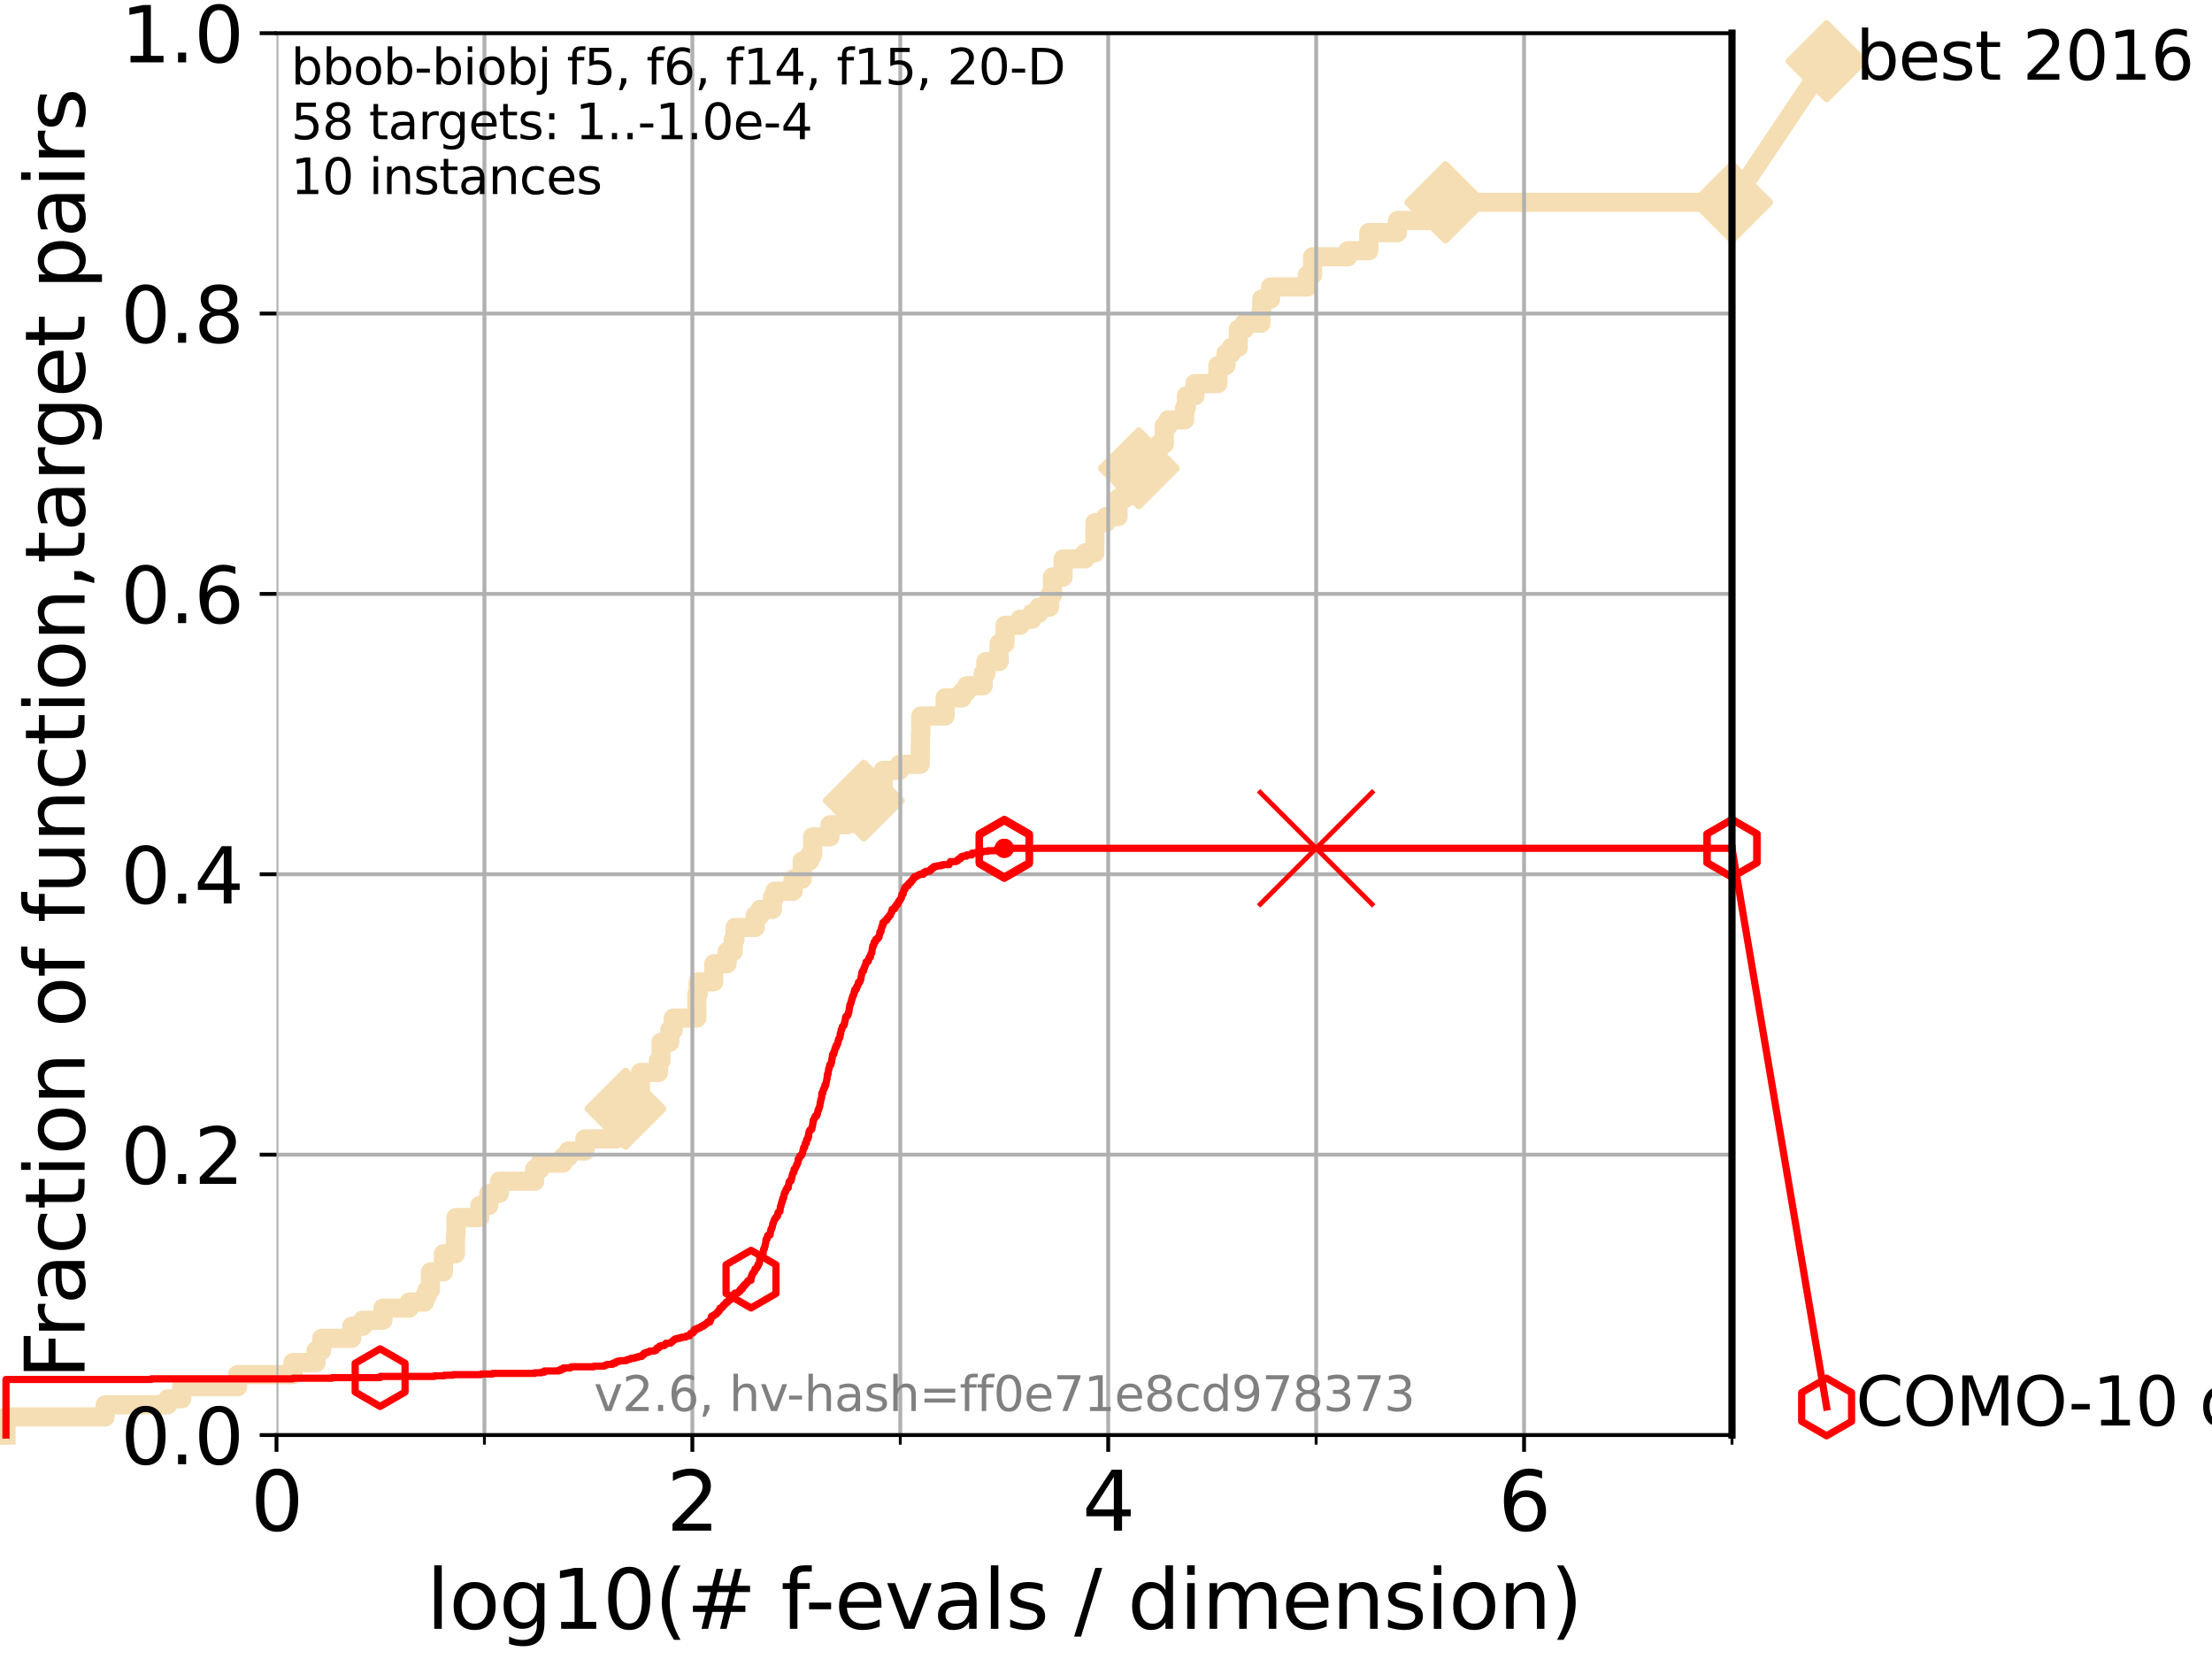 <?xml version="1.0" encoding="utf-8" standalone="no"?>
<!DOCTYPE svg PUBLIC "-//W3C//DTD SVG 1.1//EN"
  "http://www.w3.org/Graphics/SVG/1.1/DTD/svg11.dtd">
<svg xmlns:xlink="http://www.w3.org/1999/xlink" width="460.8pt" height="345.6pt" viewBox="0 0 460.8 345.6" xmlns="http://www.w3.org/2000/svg" version="1.1">
 <defs>
  <style type="text/css">*{stroke-linejoin: round; stroke-linecap: butt}</style>
 </defs>
 <g id="figure_1">
  <g id="patch_1">
   <path d="M 0 345.6 
L 460.8 345.6 
L 460.8 0 
L 0 0 
z
" style="fill: #ffffff"/>
  </g>
  <g id="axes_1">
   <g id="patch_2">
    <path d="M 57.6 298.944 
L 360.806 298.944 
L 360.806 6.912 
L 57.6 6.912 
z
" style="fill: #ffffff"/>
   </g>
   <g id="line2d_1">
    <path d="M 1.246 298.944 
L 1.246 295.168 
L 21.912 295.168 
L 21.912 292.65 
L 34.951 292.65 
L 34.951 291.391 
L 37.851 291.391 
L 37.851 288.874 
L 49.496 288.874 
L 49.496 286.356 
L 61.03 286.356 
L 61.03 283.839 
L 65.844 283.839 
L 65.844 281.321 
L 67.02 281.321 
L 67.02 278.804 
L 73.268 278.804 
L 73.268 276.286 
L 75.575 276.286 
L 75.575 275.028 
L 79.772 275.028 
L 79.772 272.51 
L 85.256 272.51 
L 85.256 271.251 
L 88.432 271.251 
L 88.432 269.993 
L 88.972 269.993 
L 88.972 268.734 
L 89.669 268.734 
L 89.669 264.958 
L 92.372 264.958 
L 92.372 261.181 
L 94.866 261.181 
L 94.866 257.405 
L 94.995 257.405 
L 94.995 253.629 
L 99.95 253.629 
L 99.95 251.111 
L 101.833 251.111 
L 101.833 248.594 
L 104.029 248.594 
L 104.029 246.076 
L 111.389 246.076 
L 111.389 243.559 
L 112.488 243.559 
L 112.488 242.3 
L 117.266 242.3 
L 117.266 241.041 
L 118.414 241.041 
L 118.414 239.782 
L 121.831 239.782 
L 121.831 237.265 
L 128.398 237.265 
L 128.398 236.006 
L 128.658 236.006 
L 128.658 233.489 
L 129.582 233.489 
L 129.582 230.971 
L 130.305 230.971 
L 130.305 227.195 
L 133.424 227.195 
L 133.424 223.418 
L 137.168 223.418 
L 137.168 220.901 
L 137.708 220.901 
L 137.708 217.125 
L 139.52 217.125 
L 139.52 214.607 
L 140.243 214.607 
L 140.243 212.09 
L 145.139 212.09 
L 145.193 207.055 
L 145.45 207.055 
L 145.45 204.537 
L 148.69 204.537 
L 148.69 200.761 
L 151.471 200.761 
L 151.471 198.243 
L 152.728 198.243 
L 152.728 195.726 
L 153.113 195.726 
L 153.113 193.208 
L 157.326 193.208 
L 157.326 190.691 
L 158.366 190.691 
L 158.366 189.432 
L 160.91 189.432 
L 160.91 186.914 
L 161.392 186.914 
L 161.392 185.656 
L 165.214 185.656 
L 165.214 183.138 
L 167.113 183.138 
L 167.113 179.362 
L 168.635 179.362 
L 168.635 178.103 
L 169.282 178.103 
L 169.282 174.327 
L 172.899 174.327 
L 172.899 171.809 
L 176.529 171.809 
L 176.529 170.551 
L 176.968 170.551 
L 176.968 166.774 
L 179.956 166.774 
L 179.956 165.516 
L 183.463 165.516 
L 183.463 164.257 
L 184.004 164.257 
L 184.004 160.481 
L 187.411 160.481 
L 187.411 159.222 
L 191.691 159.222 
L 191.755 152.928 
L 191.814 152.928 
L 191.814 149.152 
L 196.886 149.152 
L 196.886 145.375 
L 200.418 145.375 
L 200.418 144.117 
L 201.407 144.117 
L 201.407 142.858 
L 204.808 142.858 
L 204.808 140.34 
L 205.375 140.34 
L 205.375 137.823 
L 208.126 137.823 
L 208.126 134.047 
L 209.364 134.047 
L 209.364 130.27 
L 212.515 130.27 
L 212.515 129.012 
L 214.99 129.012 
L 214.99 127.753 
L 216.397 127.753 
L 216.397 126.494 
L 218.65 126.494 
L 218.65 123.977 
L 219.24 123.977 
L 219.24 120.2 
L 221.462 120.2 
L 221.462 116.424 
L 226.049 116.424 
L 226.049 115.165 
L 228.077 115.165 
L 228.104 108.871 
L 230.416 108.871 
L 230.416 107.613 
L 232.912 107.613 
L 232.912 103.836 
L 234.389 103.836 
L 234.389 101.319 
L 236.408 101.319 
L 236.408 97.543 
L 237.248 97.543 
L 237.248 96.284 
L 239.41 96.284 
L 239.41 93.766 
L 241.39 93.766 
L 241.39 92.508 
L 242.529 92.508 
L 242.529 88.731 
L 243.35 88.731 
L 243.35 87.473 
L 246.777 87.473 
L 246.777 84.955 
L 247.152 84.955 
L 247.152 82.438 
L 248.934 82.438 
L 248.934 79.92 
L 253.709 79.92 
L 253.709 76.144 
L 255.397 76.144 
L 255.397 73.626 
L 256.499 73.626 
L 256.499 72.367 
L 257.96 72.367 
L 257.96 68.591 
L 259.2 68.591 
L 259.2 67.332 
L 262.709 67.332 
L 262.709 64.815 
L 262.846 64.815 
L 262.846 62.297 
L 264.677 62.297 
L 264.677 59.78 
L 272.331 59.78 
L 272.331 57.262 
L 273.442 57.262 
L 273.442 53.486 
L 280.764 53.486 
L 280.764 52.227 
L 285.161 52.227 
L 285.161 48.451 
L 291.129 48.451 
L 291.129 45.934 
L 301.115 45.934 
L 301.115 42.157 
L 360.806 42.157 
L 360.806 42.157 
" style="fill: none; stroke: #f5deb3; stroke-width: 4; stroke-linecap: square"/>
   </g>
   <g id="line2d_2">
    <defs>
     <path id="m0ef0c99d5d" d="M -0 7.778 
L 7.778 0 
L 0 -7.778 
L -7.778 -0 
z
" style="stroke: #f5deb3; stroke-width: 1.5; stroke-linejoin: miter"/>
    </defs>
    <g>
     <use xlink:href="#m0ef0c99d5d" x="130.305" y="230.971" style="fill: #f5deb3; stroke: #f5deb3; stroke-width: 1.5; stroke-linejoin: miter"/>
     <use xlink:href="#m0ef0c99d5d" x="179.956" y="166.774" style="fill: #f5deb3; stroke: #f5deb3; stroke-width: 1.5; stroke-linejoin: miter"/>
     <use xlink:href="#m0ef0c99d5d" x="237.248" y="97.543" style="fill: #f5deb3; stroke: #f5deb3; stroke-width: 1.5; stroke-linejoin: miter"/>
     <use xlink:href="#m0ef0c99d5d" x="301.115" y="42.157" style="fill: #f5deb3; stroke: #f5deb3; stroke-width: 1.5; stroke-linejoin: miter"/>
     <use xlink:href="#m0ef0c99d5d" x="301.115" y="42.157" style="fill: #f5deb3; stroke: #f5deb3; stroke-width: 1.5; stroke-linejoin: miter"/>
     <use xlink:href="#m0ef0c99d5d" x="360.806" y="42.157" style="fill: #f5deb3; stroke: #f5deb3; stroke-width: 1.5; stroke-linejoin: miter"/>
    </g>
   </g>
   <g id="line2d_3">
    <path style="fill: none; stroke: #f5deb3; stroke-width: 4; stroke-linecap: square"/>
    <g/>
   </g>
   <g id="line2d_4">
    <path d="M 360.806 42.157 
L 380.515 12.753 
" style="fill: none; stroke: #f5deb3; stroke-width: 4; stroke-linecap: square"/>
    <g>
     <use xlink:href="#m0ef0c99d5d" x="360.806" y="42.157" style="fill: #f5deb3; stroke: #f5deb3; stroke-width: 1.5; stroke-linejoin: miter"/>
     <use xlink:href="#m0ef0c99d5d" x="380.515" y="12.753" style="fill: #f5deb3; stroke: #f5deb3; stroke-width: 1.5; stroke-linejoin: miter"/>
    </g>
   </g>
   <g id="matplotlib.axis_1">
    <g id="xtick_1">
     <g id="line2d_5">
      <path d="M 57.6 298.944 
L 57.6 6.912 
" clip-path="url(#p511b2e407e)" style="fill: none; stroke: #b0b0b0; stroke-width: 0.8; stroke-linecap: square"/>
     </g>
     <g id="line2d_6">
      <defs>
       <path id="mb04a72da95" d="M 0 0 
L 0 3.5 
" style="stroke: #000000; stroke-width: 0.8"/>
      </defs>
      <g>
       <use xlink:href="#mb04a72da95" x="57.6" y="298.944" style="stroke: #000000; stroke-width: 0.8"/>
      </g>
     </g>
     <g id="text_1">
      <!-- 0 -->
      <g transform="translate(52.192 318.861) scale(0.17 -0.17)">
       <defs>
        <path id="DejaVuSans-30" d="M 2034 4250 
Q 1547 4250 1301 3770 
Q 1056 3291 1056 2328 
Q 1056 1369 1301 889 
Q 1547 409 2034 409 
Q 2525 409 2770 889 
Q 3016 1369 3016 2328 
Q 3016 3291 2770 3770 
Q 2525 4250 2034 4250 
z
M 2034 4750 
Q 2819 4750 3233 4129 
Q 3647 3509 3647 2328 
Q 3647 1150 3233 529 
Q 2819 -91 2034 -91 
Q 1250 -91 836 529 
Q 422 1150 422 2328 
Q 422 3509 836 4129 
Q 1250 4750 2034 4750 
z
" transform="scale(0.016)"/>
       </defs>
       <use xlink:href="#DejaVuSans-30"/>
      </g>
     </g>
    </g>
    <g id="xtick_2">
     <g id="line2d_7">
      <path d="M 144.23 298.944 
L 144.23 6.912 
" clip-path="url(#p511b2e407e)" style="fill: none; stroke: #b0b0b0; stroke-width: 0.8; stroke-linecap: square"/>
     </g>
     <g id="line2d_8">
      <g>
       <use xlink:href="#mb04a72da95" x="144.23" y="298.944" style="stroke: #000000; stroke-width: 0.8"/>
      </g>
     </g>
     <g id="text_2">
      <!-- 2 -->
      <g transform="translate(138.822 318.861) scale(0.17 -0.17)">
       <defs>
        <path id="DejaVuSans-32" d="M 1228 531 
L 3431 531 
L 3431 0 
L 469 0 
L 469 531 
Q 828 903 1448 1529 
Q 2069 2156 2228 2338 
Q 2531 2678 2651 2914 
Q 2772 3150 2772 3378 
Q 2772 3750 2511 3984 
Q 2250 4219 1831 4219 
Q 1534 4219 1204 4116 
Q 875 4013 500 3803 
L 500 4441 
Q 881 4594 1212 4672 
Q 1544 4750 1819 4750 
Q 2544 4750 2975 4387 
Q 3406 4025 3406 3419 
Q 3406 3131 3298 2873 
Q 3191 2616 2906 2266 
Q 2828 2175 2409 1742 
Q 1991 1309 1228 531 
z
" transform="scale(0.016)"/>
       </defs>
       <use xlink:href="#DejaVuSans-32"/>
      </g>
     </g>
    </g>
    <g id="xtick_3">
     <g id="line2d_9">
      <path d="M 230.861 298.944 
L 230.861 6.912 
" clip-path="url(#p511b2e407e)" style="fill: none; stroke: #b0b0b0; stroke-width: 0.8; stroke-linecap: square"/>
     </g>
     <g id="line2d_10">
      <g>
       <use xlink:href="#mb04a72da95" x="230.861" y="298.944" style="stroke: #000000; stroke-width: 0.8"/>
      </g>
     </g>
     <g id="text_3">
      <!-- 4 -->
      <g transform="translate(225.453 318.861) scale(0.17 -0.17)">
       <defs>
        <path id="DejaVuSans-34" d="M 2419 4116 
L 825 1625 
L 2419 1625 
L 2419 4116 
z
M 2253 4666 
L 3047 4666 
L 3047 1625 
L 3713 1625 
L 3713 1100 
L 3047 1100 
L 3047 0 
L 2419 0 
L 2419 1100 
L 313 1100 
L 313 1709 
L 2253 4666 
z
" transform="scale(0.016)"/>
       </defs>
       <use xlink:href="#DejaVuSans-34"/>
      </g>
     </g>
    </g>
    <g id="xtick_4">
     <g id="line2d_11">
      <path d="M 317.491 298.944 
L 317.491 6.912 
" clip-path="url(#p511b2e407e)" style="fill: none; stroke: #b0b0b0; stroke-width: 0.8; stroke-linecap: square"/>
     </g>
     <g id="line2d_12">
      <g>
       <use xlink:href="#mb04a72da95" x="317.491" y="298.944" style="stroke: #000000; stroke-width: 0.8"/>
      </g>
     </g>
     <g id="text_4">
      <!-- 6 -->
      <g transform="translate(312.083 318.861) scale(0.17 -0.17)">
       <defs>
        <path id="DejaVuSans-36" d="M 2113 2584 
Q 1688 2584 1439 2293 
Q 1191 2003 1191 1497 
Q 1191 994 1439 701 
Q 1688 409 2113 409 
Q 2538 409 2786 701 
Q 3034 994 3034 1497 
Q 3034 2003 2786 2293 
Q 2538 2584 2113 2584 
z
M 3366 4563 
L 3366 3988 
Q 3128 4100 2886 4159 
Q 2644 4219 2406 4219 
Q 1781 4219 1451 3797 
Q 1122 3375 1075 2522 
Q 1259 2794 1537 2939 
Q 1816 3084 2150 3084 
Q 2853 3084 3261 2657 
Q 3669 2231 3669 1497 
Q 3669 778 3244 343 
Q 2819 -91 2113 -91 
Q 1303 -91 875 529 
Q 447 1150 447 2328 
Q 447 3434 972 4092 
Q 1497 4750 2381 4750 
Q 2619 4750 2861 4703 
Q 3103 4656 3366 4563 
z
" transform="scale(0.016)"/>
       </defs>
       <use xlink:href="#DejaVuSans-36"/>
      </g>
     </g>
    </g>
    <g id="xtick_5">
     <g id="line2d_13">
      <path d="M 100.915 298.944 
L 100.915 6.912 
" clip-path="url(#p511b2e407e)" style="fill: none; stroke: #b0b0b0; stroke-width: 0.8; stroke-linecap: square"/>
     </g>
     <g id="line2d_14">
      <defs>
       <path id="m700064066c" d="M 0 0 
L 0 2 
" style="stroke: #000000; stroke-width: 0.6"/>
      </defs>
      <g>
       <use xlink:href="#m700064066c" x="100.915" y="298.944" style="stroke: #000000; stroke-width: 0.6"/>
      </g>
     </g>
    </g>
    <g id="xtick_6">
     <g id="line2d_15">
      <path d="M 187.546 298.944 
L 187.546 6.912 
" clip-path="url(#p511b2e407e)" style="fill: none; stroke: #b0b0b0; stroke-width: 0.8; stroke-linecap: square"/>
     </g>
     <g id="line2d_16">
      <g>
       <use xlink:href="#m700064066c" x="187.546" y="298.944" style="stroke: #000000; stroke-width: 0.6"/>
      </g>
     </g>
    </g>
    <g id="xtick_7">
     <g id="line2d_17">
      <path d="M 274.176 298.944 
L 274.176 6.912 
" clip-path="url(#p511b2e407e)" style="fill: none; stroke: #b0b0b0; stroke-width: 0.8; stroke-linecap: square"/>
     </g>
     <g id="line2d_18">
      <g>
       <use xlink:href="#m700064066c" x="274.176" y="298.944" style="stroke: #000000; stroke-width: 0.6"/>
      </g>
     </g>
    </g>
    <g id="xtick_8">
     <g id="line2d_19">
      <path d="M 360.806 298.944 
L 360.806 6.912 
" clip-path="url(#p511b2e407e)" style="fill: none; stroke: #b0b0b0; stroke-width: 0.8; stroke-linecap: square"/>
     </g>
     <g id="line2d_20">
      <g>
       <use xlink:href="#m700064066c" x="360.806" y="298.944" style="stroke: #000000; stroke-width: 0.6"/>
      </g>
     </g>
    </g>
    <g id="text_5">
     <!-- log10(# f-evals / dimension) -->
     <g transform="translate(88.823 339.314) scale(0.17 -0.17)">
      <defs>
       <path id="DejaVuSans-6c" d="M 603 4863 
L 1178 4863 
L 1178 0 
L 603 0 
L 603 4863 
z
" transform="scale(0.016)"/>
       <path id="DejaVuSans-6f" d="M 1959 3097 
Q 1497 3097 1228 2736 
Q 959 2375 959 1747 
Q 959 1119 1226 758 
Q 1494 397 1959 397 
Q 2419 397 2687 759 
Q 2956 1122 2956 1747 
Q 2956 2369 2687 2733 
Q 2419 3097 1959 3097 
z
M 1959 3584 
Q 2709 3584 3137 3096 
Q 3566 2609 3566 1747 
Q 3566 888 3137 398 
Q 2709 -91 1959 -91 
Q 1206 -91 779 398 
Q 353 888 353 1747 
Q 353 2609 779 3096 
Q 1206 3584 1959 3584 
z
" transform="scale(0.016)"/>
       <path id="DejaVuSans-67" d="M 2906 1791 
Q 2906 2416 2648 2759 
Q 2391 3103 1925 3103 
Q 1463 3103 1205 2759 
Q 947 2416 947 1791 
Q 947 1169 1205 825 
Q 1463 481 1925 481 
Q 2391 481 2648 825 
Q 2906 1169 2906 1791 
z
M 3481 434 
Q 3481 -459 3084 -895 
Q 2688 -1331 1869 -1331 
Q 1566 -1331 1297 -1286 
Q 1028 -1241 775 -1147 
L 775 -588 
Q 1028 -725 1275 -790 
Q 1522 -856 1778 -856 
Q 2344 -856 2625 -561 
Q 2906 -266 2906 331 
L 2906 616 
Q 2728 306 2450 153 
Q 2172 0 1784 0 
Q 1141 0 747 490 
Q 353 981 353 1791 
Q 353 2603 747 3093 
Q 1141 3584 1784 3584 
Q 2172 3584 2450 3431 
Q 2728 3278 2906 2969 
L 2906 3500 
L 3481 3500 
L 3481 434 
z
" transform="scale(0.016)"/>
       <path id="DejaVuSans-31" d="M 794 531 
L 1825 531 
L 1825 4091 
L 703 3866 
L 703 4441 
L 1819 4666 
L 2450 4666 
L 2450 531 
L 3481 531 
L 3481 0 
L 794 0 
L 794 531 
z
" transform="scale(0.016)"/>
       <path id="DejaVuSans-28" d="M 1984 4856 
Q 1566 4138 1362 3434 
Q 1159 2731 1159 2009 
Q 1159 1288 1364 580 
Q 1569 -128 1984 -844 
L 1484 -844 
Q 1016 -109 783 600 
Q 550 1309 550 2009 
Q 550 2706 781 3412 
Q 1013 4119 1484 4856 
L 1984 4856 
z
" transform="scale(0.016)"/>
       <path id="DejaVuSans-23" d="M 3272 2816 
L 2363 2816 
L 2100 1772 
L 3016 1772 
L 3272 2816 
z
M 2803 4594 
L 2478 3297 
L 3391 3297 
L 3719 4594 
L 4219 4594 
L 3897 3297 
L 4872 3297 
L 4872 2816 
L 3775 2816 
L 3519 1772 
L 4513 1772 
L 4513 1294 
L 3397 1294 
L 3072 0 
L 2572 0 
L 2894 1294 
L 1978 1294 
L 1656 0 
L 1153 0 
L 1478 1294 
L 494 1294 
L 494 1772 
L 1594 1772 
L 1856 2816 
L 850 2816 
L 850 3297 
L 1978 3297 
L 2297 4594 
L 2803 4594 
z
" transform="scale(0.016)"/>
       <path id="DejaVuSans-20" transform="scale(0.016)"/>
       <path id="DejaVuSans-66" d="M 2375 4863 
L 2375 4384 
L 1825 4384 
Q 1516 4384 1395 4259 
Q 1275 4134 1275 3809 
L 1275 3500 
L 2222 3500 
L 2222 3053 
L 1275 3053 
L 1275 0 
L 697 0 
L 697 3053 
L 147 3053 
L 147 3500 
L 697 3500 
L 697 3744 
Q 697 4328 969 4595 
Q 1241 4863 1831 4863 
L 2375 4863 
z
" transform="scale(0.016)"/>
       <path id="DejaVuSans-2d" d="M 313 2009 
L 1997 2009 
L 1997 1497 
L 313 1497 
L 313 2009 
z
" transform="scale(0.016)"/>
       <path id="DejaVuSans-65" d="M 3597 1894 
L 3597 1613 
L 953 1613 
Q 991 1019 1311 708 
Q 1631 397 2203 397 
Q 2534 397 2845 478 
Q 3156 559 3463 722 
L 3463 178 
Q 3153 47 2828 -22 
Q 2503 -91 2169 -91 
Q 1331 -91 842 396 
Q 353 884 353 1716 
Q 353 2575 817 3079 
Q 1281 3584 2069 3584 
Q 2775 3584 3186 3129 
Q 3597 2675 3597 1894 
z
M 3022 2063 
Q 3016 2534 2758 2815 
Q 2500 3097 2075 3097 
Q 1594 3097 1305 2825 
Q 1016 2553 972 2059 
L 3022 2063 
z
" transform="scale(0.016)"/>
       <path id="DejaVuSans-76" d="M 191 3500 
L 800 3500 
L 1894 563 
L 2988 3500 
L 3597 3500 
L 2284 0 
L 1503 0 
L 191 3500 
z
" transform="scale(0.016)"/>
       <path id="DejaVuSans-61" d="M 2194 1759 
Q 1497 1759 1228 1600 
Q 959 1441 959 1056 
Q 959 750 1161 570 
Q 1363 391 1709 391 
Q 2188 391 2477 730 
Q 2766 1069 2766 1631 
L 2766 1759 
L 2194 1759 
z
M 3341 1997 
L 3341 0 
L 2766 0 
L 2766 531 
Q 2569 213 2275 61 
Q 1981 -91 1556 -91 
Q 1019 -91 701 211 
Q 384 513 384 1019 
Q 384 1609 779 1909 
Q 1175 2209 1959 2209 
L 2766 2209 
L 2766 2266 
Q 2766 2663 2505 2880 
Q 2244 3097 1772 3097 
Q 1472 3097 1187 3025 
Q 903 2953 641 2809 
L 641 3341 
Q 956 3463 1253 3523 
Q 1550 3584 1831 3584 
Q 2591 3584 2966 3190 
Q 3341 2797 3341 1997 
z
" transform="scale(0.016)"/>
       <path id="DejaVuSans-73" d="M 2834 3397 
L 2834 2853 
Q 2591 2978 2328 3040 
Q 2066 3103 1784 3103 
Q 1356 3103 1142 2972 
Q 928 2841 928 2578 
Q 928 2378 1081 2264 
Q 1234 2150 1697 2047 
L 1894 2003 
Q 2506 1872 2764 1633 
Q 3022 1394 3022 966 
Q 3022 478 2636 193 
Q 2250 -91 1575 -91 
Q 1294 -91 989 -36 
Q 684 19 347 128 
L 347 722 
Q 666 556 975 473 
Q 1284 391 1588 391 
Q 1994 391 2212 530 
Q 2431 669 2431 922 
Q 2431 1156 2273 1281 
Q 2116 1406 1581 1522 
L 1381 1569 
Q 847 1681 609 1914 
Q 372 2147 372 2553 
Q 372 3047 722 3315 
Q 1072 3584 1716 3584 
Q 2034 3584 2315 3537 
Q 2597 3491 2834 3397 
z
" transform="scale(0.016)"/>
       <path id="DejaVuSans-2f" d="M 1625 4666 
L 2156 4666 
L 531 -594 
L 0 -594 
L 1625 4666 
z
" transform="scale(0.016)"/>
       <path id="DejaVuSans-64" d="M 2906 2969 
L 2906 4863 
L 3481 4863 
L 3481 0 
L 2906 0 
L 2906 525 
Q 2725 213 2448 61 
Q 2172 -91 1784 -91 
Q 1150 -91 751 415 
Q 353 922 353 1747 
Q 353 2572 751 3078 
Q 1150 3584 1784 3584 
Q 2172 3584 2448 3432 
Q 2725 3281 2906 2969 
z
M 947 1747 
Q 947 1113 1208 752 
Q 1469 391 1925 391 
Q 2381 391 2643 752 
Q 2906 1113 2906 1747 
Q 2906 2381 2643 2742 
Q 2381 3103 1925 3103 
Q 1469 3103 1208 2742 
Q 947 2381 947 1747 
z
" transform="scale(0.016)"/>
       <path id="DejaVuSans-69" d="M 603 3500 
L 1178 3500 
L 1178 0 
L 603 0 
L 603 3500 
z
M 603 4863 
L 1178 4863 
L 1178 4134 
L 603 4134 
L 603 4863 
z
" transform="scale(0.016)"/>
       <path id="DejaVuSans-6d" d="M 3328 2828 
Q 3544 3216 3844 3400 
Q 4144 3584 4550 3584 
Q 5097 3584 5394 3201 
Q 5691 2819 5691 2113 
L 5691 0 
L 5113 0 
L 5113 2094 
Q 5113 2597 4934 2840 
Q 4756 3084 4391 3084 
Q 3944 3084 3684 2787 
Q 3425 2491 3425 1978 
L 3425 0 
L 2847 0 
L 2847 2094 
Q 2847 2600 2669 2842 
Q 2491 3084 2119 3084 
Q 1678 3084 1418 2786 
Q 1159 2488 1159 1978 
L 1159 0 
L 581 0 
L 581 3500 
L 1159 3500 
L 1159 2956 
Q 1356 3278 1631 3431 
Q 1906 3584 2284 3584 
Q 2666 3584 2933 3390 
Q 3200 3197 3328 2828 
z
" transform="scale(0.016)"/>
       <path id="DejaVuSans-6e" d="M 3513 2113 
L 3513 0 
L 2938 0 
L 2938 2094 
Q 2938 2591 2744 2837 
Q 2550 3084 2163 3084 
Q 1697 3084 1428 2787 
Q 1159 2491 1159 1978 
L 1159 0 
L 581 0 
L 581 3500 
L 1159 3500 
L 1159 2956 
Q 1366 3272 1645 3428 
Q 1925 3584 2291 3584 
Q 2894 3584 3203 3211 
Q 3513 2838 3513 2113 
z
" transform="scale(0.016)"/>
       <path id="DejaVuSans-29" d="M 513 4856 
L 1013 4856 
Q 1481 4119 1714 3412 
Q 1947 2706 1947 2009 
Q 1947 1309 1714 600 
Q 1481 -109 1013 -844 
L 513 -844 
Q 928 -128 1133 580 
Q 1338 1288 1338 2009 
Q 1338 2731 1133 3434 
Q 928 4138 513 4856 
z
" transform="scale(0.016)"/>
      </defs>
      <use xlink:href="#DejaVuSans-6c"/>
      <use xlink:href="#DejaVuSans-6f" x="27.783"/>
      <use xlink:href="#DejaVuSans-67" x="88.965"/>
      <use xlink:href="#DejaVuSans-31" x="152.441"/>
      <use xlink:href="#DejaVuSans-30" x="216.064"/>
      <use xlink:href="#DejaVuSans-28" x="279.688"/>
      <use xlink:href="#DejaVuSans-23" x="318.701"/>
      <use xlink:href="#DejaVuSans-20" x="402.49"/>
      <use xlink:href="#DejaVuSans-66" x="434.277"/>
      <use xlink:href="#DejaVuSans-2d" x="463.982"/>
      <use xlink:href="#DejaVuSans-65" x="500.066"/>
      <use xlink:href="#DejaVuSans-76" x="561.59"/>
      <use xlink:href="#DejaVuSans-61" x="620.77"/>
      <use xlink:href="#DejaVuSans-6c" x="682.049"/>
      <use xlink:href="#DejaVuSans-73" x="709.832"/>
      <use xlink:href="#DejaVuSans-20" x="761.932"/>
      <use xlink:href="#DejaVuSans-2f" x="793.719"/>
      <use xlink:href="#DejaVuSans-20" x="827.41"/>
      <use xlink:href="#DejaVuSans-64" x="859.197"/>
      <use xlink:href="#DejaVuSans-69" x="922.674"/>
      <use xlink:href="#DejaVuSans-6d" x="950.457"/>
      <use xlink:href="#DejaVuSans-65" x="1047.869"/>
      <use xlink:href="#DejaVuSans-6e" x="1109.393"/>
      <use xlink:href="#DejaVuSans-73" x="1172.771"/>
      <use xlink:href="#DejaVuSans-69" x="1224.871"/>
      <use xlink:href="#DejaVuSans-6f" x="1252.654"/>
      <use xlink:href="#DejaVuSans-6e" x="1313.836"/>
      <use xlink:href="#DejaVuSans-29" x="1377.215"/>
     </g>
    </g>
   </g>
   <g id="matplotlib.axis_2">
    <g id="ytick_1">
     <g id="line2d_21">
      <path d="M 57.6 298.944 
L 360.806 298.944 
" clip-path="url(#p511b2e407e)" style="fill: none; stroke: #b0b0b0; stroke-width: 0.8; stroke-linecap: square"/>
     </g>
     <g id="line2d_22">
      <defs>
       <path id="m3dcc3552b6" d="M 0 0 
L -3.5 0 
" style="stroke: #000000; stroke-width: 0.8"/>
      </defs>
      <g>
       <use xlink:href="#m3dcc3552b6" x="57.6" y="298.944" style="stroke: #000000; stroke-width: 0.8"/>
      </g>
     </g>
     <g id="text_6">
      <!-- 0.0 -->
      <g transform="translate(25.155 305.023) scale(0.16 -0.16)">
       <defs>
        <path id="DejaVuSans-2e" d="M 684 794 
L 1344 794 
L 1344 0 
L 684 0 
L 684 794 
z
" transform="scale(0.016)"/>
       </defs>
       <use xlink:href="#DejaVuSans-30"/>
       <use xlink:href="#DejaVuSans-2e" x="63.623"/>
       <use xlink:href="#DejaVuSans-30" x="95.41"/>
      </g>
     </g>
    </g>
    <g id="ytick_2">
     <g id="line2d_23">
      <path d="M 57.6 240.538 
L 360.806 240.538 
" clip-path="url(#p511b2e407e)" style="fill: none; stroke: #b0b0b0; stroke-width: 0.8; stroke-linecap: square"/>
     </g>
     <g id="line2d_24">
      <g>
       <use xlink:href="#m3dcc3552b6" x="57.6" y="240.538" style="stroke: #000000; stroke-width: 0.8"/>
      </g>
     </g>
     <g id="text_7">
      <!-- 0.2 -->
      <g transform="translate(25.155 246.616) scale(0.16 -0.16)">
       <use xlink:href="#DejaVuSans-30"/>
       <use xlink:href="#DejaVuSans-2e" x="63.623"/>
       <use xlink:href="#DejaVuSans-32" x="95.41"/>
      </g>
     </g>
    </g>
    <g id="ytick_3">
     <g id="line2d_25">
      <path d="M 57.6 182.131 
L 360.806 182.131 
" clip-path="url(#p511b2e407e)" style="fill: none; stroke: #b0b0b0; stroke-width: 0.8; stroke-linecap: square"/>
     </g>
     <g id="line2d_26">
      <g>
       <use xlink:href="#m3dcc3552b6" x="57.6" y="182.131" style="stroke: #000000; stroke-width: 0.8"/>
      </g>
     </g>
     <g id="text_8">
      <!-- 0.4 -->
      <g transform="translate(25.155 188.21) scale(0.16 -0.16)">
       <use xlink:href="#DejaVuSans-30"/>
       <use xlink:href="#DejaVuSans-2e" x="63.623"/>
       <use xlink:href="#DejaVuSans-34" x="95.41"/>
      </g>
     </g>
    </g>
    <g id="ytick_4">
     <g id="line2d_27">
      <path d="M 57.6 123.725 
L 360.806 123.725 
" clip-path="url(#p511b2e407e)" style="fill: none; stroke: #b0b0b0; stroke-width: 0.8; stroke-linecap: square"/>
     </g>
     <g id="line2d_28">
      <g>
       <use xlink:href="#m3dcc3552b6" x="57.6" y="123.725" style="stroke: #000000; stroke-width: 0.8"/>
      </g>
     </g>
     <g id="text_9">
      <!-- 0.6 -->
      <g transform="translate(25.155 129.804) scale(0.16 -0.16)">
       <use xlink:href="#DejaVuSans-30"/>
       <use xlink:href="#DejaVuSans-2e" x="63.623"/>
       <use xlink:href="#DejaVuSans-36" x="95.41"/>
      </g>
     </g>
    </g>
    <g id="ytick_5">
     <g id="line2d_29">
      <path d="M 57.6 65.318 
L 360.806 65.318 
" clip-path="url(#p511b2e407e)" style="fill: none; stroke: #b0b0b0; stroke-width: 0.8; stroke-linecap: square"/>
     </g>
     <g id="line2d_30">
      <g>
       <use xlink:href="#m3dcc3552b6" x="57.6" y="65.318" style="stroke: #000000; stroke-width: 0.8"/>
      </g>
     </g>
     <g id="text_10">
      <!-- 0.8 -->
      <g transform="translate(25.155 71.397) scale(0.16 -0.16)">
       <defs>
        <path id="DejaVuSans-38" d="M 2034 2216 
Q 1584 2216 1326 1975 
Q 1069 1734 1069 1313 
Q 1069 891 1326 650 
Q 1584 409 2034 409 
Q 2484 409 2743 651 
Q 3003 894 3003 1313 
Q 3003 1734 2745 1975 
Q 2488 2216 2034 2216 
z
M 1403 2484 
Q 997 2584 770 2862 
Q 544 3141 544 3541 
Q 544 4100 942 4425 
Q 1341 4750 2034 4750 
Q 2731 4750 3128 4425 
Q 3525 4100 3525 3541 
Q 3525 3141 3298 2862 
Q 3072 2584 2669 2484 
Q 3125 2378 3379 2068 
Q 3634 1759 3634 1313 
Q 3634 634 3220 271 
Q 2806 -91 2034 -91 
Q 1263 -91 848 271 
Q 434 634 434 1313 
Q 434 1759 690 2068 
Q 947 2378 1403 2484 
z
M 1172 3481 
Q 1172 3119 1398 2916 
Q 1625 2713 2034 2713 
Q 2441 2713 2670 2916 
Q 2900 3119 2900 3481 
Q 2900 3844 2670 4047 
Q 2441 4250 2034 4250 
Q 1625 4250 1398 4047 
Q 1172 3844 1172 3481 
z
" transform="scale(0.016)"/>
       </defs>
       <use xlink:href="#DejaVuSans-30"/>
       <use xlink:href="#DejaVuSans-2e" x="63.623"/>
       <use xlink:href="#DejaVuSans-38" x="95.41"/>
      </g>
     </g>
    </g>
    <g id="ytick_6">
     <g id="line2d_31">
      <path d="M 57.6 6.912 
L 360.806 6.912 
" clip-path="url(#p511b2e407e)" style="fill: none; stroke: #b0b0b0; stroke-width: 0.8; stroke-linecap: square"/>
     </g>
     <g id="line2d_32">
      <g>
       <use xlink:href="#m3dcc3552b6" x="57.6" y="6.912" style="stroke: #000000; stroke-width: 0.8"/>
      </g>
     </g>
     <g id="text_11">
      <!-- 1.0 -->
      <g transform="translate(25.155 12.991) scale(0.16 -0.16)">
       <use xlink:href="#DejaVuSans-31"/>
       <use xlink:href="#DejaVuSans-2e" x="63.623"/>
       <use xlink:href="#DejaVuSans-30" x="95.41"/>
      </g>
     </g>
    </g>
    <g id="text_12">
     <!-- Fraction of function,target pairs -->
     <g transform="translate(17.62 287.313) rotate(-90) scale(0.17 -0.17)">
      <defs>
       <path id="DejaVuSans-46" d="M 628 4666 
L 3309 4666 
L 3309 4134 
L 1259 4134 
L 1259 2759 
L 3109 2759 
L 3109 2228 
L 1259 2228 
L 1259 0 
L 628 0 
L 628 4666 
z
" transform="scale(0.016)"/>
       <path id="DejaVuSans-72" d="M 2631 2963 
Q 2534 3019 2420 3045 
Q 2306 3072 2169 3072 
Q 1681 3072 1420 2755 
Q 1159 2438 1159 1844 
L 1159 0 
L 581 0 
L 581 3500 
L 1159 3500 
L 1159 2956 
Q 1341 3275 1631 3429 
Q 1922 3584 2338 3584 
Q 2397 3584 2469 3576 
Q 2541 3569 2628 3553 
L 2631 2963 
z
" transform="scale(0.016)"/>
       <path id="DejaVuSans-63" d="M 3122 3366 
L 3122 2828 
Q 2878 2963 2633 3030 
Q 2388 3097 2138 3097 
Q 1578 3097 1268 2742 
Q 959 2388 959 1747 
Q 959 1106 1268 751 
Q 1578 397 2138 397 
Q 2388 397 2633 464 
Q 2878 531 3122 666 
L 3122 134 
Q 2881 22 2623 -34 
Q 2366 -91 2075 -91 
Q 1284 -91 818 406 
Q 353 903 353 1747 
Q 353 2603 823 3093 
Q 1294 3584 2113 3584 
Q 2378 3584 2631 3529 
Q 2884 3475 3122 3366 
z
" transform="scale(0.016)"/>
       <path id="DejaVuSans-74" d="M 1172 4494 
L 1172 3500 
L 2356 3500 
L 2356 3053 
L 1172 3053 
L 1172 1153 
Q 1172 725 1289 603 
Q 1406 481 1766 481 
L 2356 481 
L 2356 0 
L 1766 0 
Q 1100 0 847 248 
Q 594 497 594 1153 
L 594 3053 
L 172 3053 
L 172 3500 
L 594 3500 
L 594 4494 
L 1172 4494 
z
" transform="scale(0.016)"/>
       <path id="DejaVuSans-75" d="M 544 1381 
L 544 3500 
L 1119 3500 
L 1119 1403 
Q 1119 906 1312 657 
Q 1506 409 1894 409 
Q 2359 409 2629 706 
Q 2900 1003 2900 1516 
L 2900 3500 
L 3475 3500 
L 3475 0 
L 2900 0 
L 2900 538 
Q 2691 219 2414 64 
Q 2138 -91 1772 -91 
Q 1169 -91 856 284 
Q 544 659 544 1381 
z
M 1991 3584 
L 1991 3584 
z
" transform="scale(0.016)"/>
       <path id="DejaVuSans-2c" d="M 750 794 
L 1409 794 
L 1409 256 
L 897 -744 
L 494 -744 
L 750 256 
L 750 794 
z
" transform="scale(0.016)"/>
       <path id="DejaVuSans-70" d="M 1159 525 
L 1159 -1331 
L 581 -1331 
L 581 3500 
L 1159 3500 
L 1159 2969 
Q 1341 3281 1617 3432 
Q 1894 3584 2278 3584 
Q 2916 3584 3314 3078 
Q 3713 2572 3713 1747 
Q 3713 922 3314 415 
Q 2916 -91 2278 -91 
Q 1894 -91 1617 61 
Q 1341 213 1159 525 
z
M 3116 1747 
Q 3116 2381 2855 2742 
Q 2594 3103 2138 3103 
Q 1681 3103 1420 2742 
Q 1159 2381 1159 1747 
Q 1159 1113 1420 752 
Q 1681 391 2138 391 
Q 2594 391 2855 752 
Q 3116 1113 3116 1747 
z
" transform="scale(0.016)"/>
      </defs>
      <use xlink:href="#DejaVuSans-46"/>
      <use xlink:href="#DejaVuSans-72" x="50.27"/>
      <use xlink:href="#DejaVuSans-61" x="91.383"/>
      <use xlink:href="#DejaVuSans-63" x="152.662"/>
      <use xlink:href="#DejaVuSans-74" x="207.643"/>
      <use xlink:href="#DejaVuSans-69" x="246.852"/>
      <use xlink:href="#DejaVuSans-6f" x="274.635"/>
      <use xlink:href="#DejaVuSans-6e" x="335.816"/>
      <use xlink:href="#DejaVuSans-20" x="399.195"/>
      <use xlink:href="#DejaVuSans-6f" x="430.982"/>
      <use xlink:href="#DejaVuSans-66" x="492.164"/>
      <use xlink:href="#DejaVuSans-20" x="527.369"/>
      <use xlink:href="#DejaVuSans-66" x="559.156"/>
      <use xlink:href="#DejaVuSans-75" x="594.361"/>
      <use xlink:href="#DejaVuSans-6e" x="657.74"/>
      <use xlink:href="#DejaVuSans-63" x="721.119"/>
      <use xlink:href="#DejaVuSans-74" x="776.1"/>
      <use xlink:href="#DejaVuSans-69" x="815.309"/>
      <use xlink:href="#DejaVuSans-6f" x="843.092"/>
      <use xlink:href="#DejaVuSans-6e" x="904.273"/>
      <use xlink:href="#DejaVuSans-2c" x="967.652"/>
      <use xlink:href="#DejaVuSans-74" x="999.439"/>
      <use xlink:href="#DejaVuSans-61" x="1038.648"/>
      <use xlink:href="#DejaVuSans-72" x="1099.928"/>
      <use xlink:href="#DejaVuSans-67" x="1139.291"/>
      <use xlink:href="#DejaVuSans-65" x="1202.768"/>
      <use xlink:href="#DejaVuSans-74" x="1264.291"/>
      <use xlink:href="#DejaVuSans-20" x="1303.5"/>
      <use xlink:href="#DejaVuSans-70" x="1335.287"/>
      <use xlink:href="#DejaVuSans-61" x="1398.764"/>
      <use xlink:href="#DejaVuSans-69" x="1460.043"/>
      <use xlink:href="#DejaVuSans-72" x="1487.826"/>
      <use xlink:href="#DejaVuSans-73" x="1528.939"/>
     </g>
    </g>
   </g>
   <g id="line2d_33">
    <defs>
     <path id="mb029246ded" d="M 0 1.5 
C 0.398 1.5 0.779 1.342 1.061 1.061 
C 1.342 0.779 1.5 0.398 1.5 0 
C 1.5 -0.398 1.342 -0.779 1.061 -1.061 
C 0.779 -1.342 0.398 -1.5 0 -1.5 
C -0.398 -1.5 -0.779 -1.342 -1.061 -1.061 
C -1.342 -0.779 -1.5 -0.398 -1.5 0 
C -1.5 0.398 -1.342 0.779 -1.061 1.061 
C -0.779 1.342 -0.398 1.5 0 1.5 
z
" style="stroke: #f5deb3"/>
    </defs>
    <g>
     <use xlink:href="#mb029246ded" x="301.115" y="42.157" style="fill: #f5deb3; stroke: #f5deb3"/>
     <use xlink:href="#mb029246ded" x="301.115" y="42.157" style="fill: #f5deb3; stroke: #f5deb3"/>
    </g>
   </g>
   <g id="line2d_34">
    <defs>
     <path id="md10be7d5de" d="M 0 1.5 
C 0.398 1.5 0.779 1.342 1.061 1.061 
C 1.342 0.779 1.5 0.398 1.5 0 
C 1.5 -0.398 1.342 -0.779 1.061 -1.061 
C 0.779 -1.342 0.398 -1.5 0 -1.5 
C -0.398 -1.5 -0.779 -1.342 -1.061 -1.061 
C -1.342 -0.779 -1.5 -0.398 -1.5 0 
C -1.5 0.398 -1.342 0.779 -1.061 1.061 
C -0.779 1.342 -0.398 1.5 0 1.5 
z
" style="stroke: #ff0000"/>
    </defs>
    <g>
     <use xlink:href="#md10be7d5de" x="209.211" y="176.719" style="fill: #ff0000; stroke: #ff0000"/>
     <use xlink:href="#md10be7d5de" x="209.211" y="176.719" style="fill: #ff0000; stroke: #ff0000"/>
    </g>
   </g>
   <g id="line2d_35">
    <path d="M 1.246 298.944 
L 1.246 287.363 
L 31.522 287.363 
L 31.522 287.238 
L 61.03 287.238 
L 61.03 287.112 
L 69.173 287.112 
L 69.173 286.986 
L 79.184 286.986 
L 79.184 286.734 
L 90.505 286.734 
L 90.505 286.608 
L 92.52 286.608 
L 92.52 286.482 
L 94.339 286.482 
L 94.339 286.356 
L 100.245 286.356 
L 100.245 286.231 
L 102.622 286.231 
L 102.622 286.105 
L 111.389 286.105 
L 111.389 285.979 
L 112.74 285.979 
L 112.74 285.853 
L 113.381 285.853 
L 113.381 285.601 
L 116.295 285.601 
L 116.295 285.475 
L 116.827 285.475 
L 116.827 285.224 
L 117.345 285.224 
L 117.345 284.972 
L 118.817 284.972 
L 118.817 284.846 
L 118.998 284.846 
L 118.998 284.72 
L 123.77 284.72 
L 123.77 284.594 
L 125.83 284.594 
L 125.83 284.468 
L 126.152 284.468 
L 126.152 284.342 
L 126.469 284.342 
L 126.469 284.217 
L 127.595 284.217 
L 127.686 283.965 
L 128.266 283.965 
L 128.266 283.713 
L 128.55 283.713 
L 128.55 283.587 
L 129.104 283.587 
L 129.104 283.461 
L 130.423 283.461 
L 130.423 283.335 
L 130.676 283.335 
L 130.676 283.21 
L 131.172 283.21 
L 131.172 283.084 
L 131.416 283.084 
L 131.416 282.958 
L 132.127 282.958 
L 132.127 282.832 
L 132.587 282.832 
L 132.587 282.706 
L 133.035 282.706 
L 133.035 282.58 
L 133.689 282.58 
L 133.689 282.328 
L 133.902 282.328 
L 133.902 282.203 
L 134.113 282.203 
L 134.113 281.951 
L 134.321 281.951 
L 134.321 281.825 
L 134.73 281.825 
L 134.73 281.699 
L 135.131 281.699 
L 135.131 281.573 
L 135.329 281.573 
L 135.329 281.447 
L 136.285 281.447 
L 136.285 281.321 
L 136.655 281.321 
L 136.655 281.07 
L 136.837 281.07 
L 136.837 280.818 
L 137.196 280.818 
L 137.196 280.692 
L 137.372 280.692 
L 137.372 280.44 
L 137.721 280.44 
L 137.721 280.314 
L 138.4 280.314 
L 138.4 280.188 
L 138.566 280.188 
L 138.617 279.937 
L 138.731 279.937 
L 138.731 279.811 
L 139.689 279.811 
L 139.689 279.685 
L 139.844 279.685 
L 139.844 279.559 
L 139.997 279.559 
L 139.997 279.433 
L 140.15 279.433 
L 140.15 279.307 
L 140.301 279.307 
L 140.301 279.181 
L 140.451 279.181 
L 140.451 279.056 
L 140.6 279.056 
L 140.6 278.93 
L 141.04 278.93 
L 141.04 278.804 
L 141.611 278.804 
L 141.611 278.678 
L 142.028 278.678 
L 142.028 278.552 
L 142.835 278.552 
L 142.835 278.426 
L 142.966 278.426 
L 142.966 278.3 
L 143.609 278.3 
L 143.609 278.049 
L 143.735 278.049 
L 143.735 277.923 
L 143.86 277.923 
L 143.86 277.797 
L 143.984 277.797 
L 143.984 277.671 
L 144.352 277.671 
L 144.352 277.545 
L 144.473 277.545 
L 144.473 277.419 
L 144.594 277.419 
L 144.594 277.042 
L 144.713 277.042 
L 144.713 276.916 
L 145.22 276.916 
L 145.3 276.664 
L 145.756 276.664 
L 145.756 276.538 
L 145.981 276.538 
L 146.092 276.286 
L 146.53 276.286 
L 146.53 276.035 
L 146.851 276.035 
L 146.957 275.783 
L 147.152 275.783 
L 147.152 275.657 
L 147.376 275.657 
L 147.384 275.405 
L 147.886 275.405 
L 147.987 274.902 
L 148.086 274.902 
L 148.186 274.272 
L 148.285 274.272 
L 148.285 274.146 
L 148.675 274.146 
L 148.771 273.895 
L 148.991 273.895 
L 148.991 273.769 
L 149.245 273.769 
L 149.245 273.517 
L 149.432 273.517 
L 149.524 273.265 
L 149.708 273.265 
L 149.708 273.014 
L 149.89 273.014 
L 149.98 272.51 
L 150.337 272.51 
L 150.439 272.258 
L 150.6 272.258 
L 150.687 271.881 
L 150.86 271.881 
L 150.86 271.755 
L 151.031 271.755 
L 151.116 271.503 
L 151.285 271.503 
L 151.285 271.251 
L 151.618 271.251 
L 151.7 271 
L 151.782 271 
L 151.877 270.748 
L 152.187 270.748 
L 152.187 270.496 
L 152.347 270.496 
L 152.347 270.244 
L 152.584 270.244 
L 152.662 269.867 
L 152.883 269.867 
L 152.972 269.489 
L 153.125 269.489 
L 153.125 269.363 
L 153.725 269.363 
L 153.798 269.111 
L 153.945 269.111 
L 153.945 268.986 
L 154.19 268.986 
L 154.218 268.608 
L 154.306 268.608 
L 154.306 268.482 
L 154.661 268.482 
L 154.742 267.979 
L 155.009 267.979 
L 155.077 267.601 
L 155.35 267.601 
L 155.433 267.349 
L 155.501 267.349 
L 155.501 267.223 
L 155.686 267.223 
L 155.767 266.846 
L 155.95 266.846 
L 155.95 266.72 
L 156.448 266.72 
L 156.467 265.965 
L 156.594 265.965 
L 156.658 265.461 
L 156.721 265.461 
L 156.721 265.335 
L 156.87 265.335 
L 156.87 265.083 
L 157.033 265.083 
L 157.033 264.958 
L 157.156 264.958 
L 157.218 264.706 
L 157.279 264.706 
L 157.279 264.328 
L 157.489 264.328 
L 157.489 264.202 
L 157.642 264.202 
L 157.702 263.951 
L 157.762 263.951 
L 157.762 263.825 
L 157.88 263.825 
L 157.88 263.447 
L 158.057 263.447 
L 158.057 263.195 
L 158.187 263.195 
L 158.29 262.062 
L 158.299 262.062 
L 158.348 261.685 
L 158.682 261.685 
L 158.682 261.433 
L 158.86 261.433 
L 158.917 261.181 
L 158.973 261.181 
L 159.028 260.426 
L 159.084 260.426 
L 159.084 260.174 
L 159.224 260.174 
L 159.288 259.671 
L 159.359 259.671 
L 159.469 259.041 
L 159.489 259.041 
L 159.585 258.16 
L 159.788 258.16 
L 159.899 257.405 
L 160.033 257.405 
L 160.033 257.279 
L 160.423 257.279 
L 160.526 256.398 
L 160.577 256.398 
L 160.613 256.02 
L 160.758 256.02 
L 160.832 255.643 
L 160.883 255.643 
L 160.983 254.887 
L 161.083 254.887 
L 161.183 254.384 
L 161.233 254.384 
L 161.331 254.006 
L 161.479 254.006 
L 161.576 253.629 
L 161.721 253.629 
L 161.818 253.377 
L 161.961 253.377 
L 162.056 252.622 
L 162.151 252.622 
L 162.151 252.496 
L 162.338 252.496 
L 162.338 252.37 
L 162.478 252.37 
L 162.567 251.363 
L 162.662 251.363 
L 162.747 250.734 
L 162.838 250.734 
L 162.884 250.23 
L 163.026 250.23 
L 163.071 249.601 
L 163.25 249.601 
L 163.315 248.845 
L 163.383 248.845 
L 163.427 248.468 
L 163.515 248.468 
L 163.515 248.342 
L 163.646 248.342 
L 163.733 247.838 
L 163.863 247.838 
L 163.919 247.461 
L 164.204 247.461 
L 164.288 246.706 
L 164.33 246.706 
L 164.372 246.202 
L 164.456 246.202 
L 164.456 246.076 
L 164.664 246.076 
L 164.664 245.95 
L 164.828 245.95 
L 164.856 245.447 
L 164.95 245.447 
L 165.031 244.817 
L 165.072 244.817 
L 165.124 244.44 
L 165.193 244.44 
L 165.3 244.188 
L 165.392 244.188 
L 165.432 243.559 
L 165.623 243.559 
L 165.728 243.181 
L 165.785 243.181 
L 165.821 242.929 
L 165.901 242.929 
L 165.958 242.552 
L 166.073 242.552 
L 166.132 242.3 
L 166.208 242.3 
L 166.284 241.419 
L 166.484 241.419 
L 166.584 240.915 
L 166.621 240.915 
L 166.621 240.789 
L 166.925 240.789 
L 166.925 240.538 
L 167.062 240.538 
L 167.171 240.16 
L 167.204 240.16 
L 167.279 239.531 
L 167.351 239.531 
L 167.422 239.027 
L 167.635 239.027 
L 167.705 238.398 
L 167.754 238.398 
L 167.754 238.146 
L 167.984 238.146 
L 168.029 237.391 
L 168.122 237.391 
L 168.122 237.265 
L 168.298 237.265 
L 168.327 236.761 
L 168.462 236.761 
L 168.496 235.88 
L 168.573 235.88 
L 168.573 235.628 
L 168.73 235.628 
L 168.73 235.377 
L 168.921 235.377 
L 168.921 235.251 
L 169.125 235.251 
L 169.19 234.621 
L 169.262 234.621 
L 169.331 233.866 
L 169.396 233.866 
L 169.415 233.363 
L 169.514 233.363 
L 169.619 232.985 
L 169.636 232.985 
L 169.733 232.733 
L 169.832 232.733 
L 169.832 232.482 
L 170.139 232.482 
L 170.191 232.104 
L 170.273 232.104 
L 170.367 231.475 
L 170.414 231.475 
L 170.414 231.223 
L 170.545 231.223 
L 170.593 230.845 
L 170.656 230.845 
L 170.746 230.468 
L 170.776 230.468 
L 170.851 229.712 
L 170.915 229.712 
L 170.974 229.083 
L 171.042 229.083 
L 171.139 228.705 
L 171.159 228.705 
L 171.213 227.698 
L 171.42 227.698 
L 171.478 227.069 
L 171.564 227.069 
L 171.564 226.817 
L 171.706 226.817 
L 171.706 226.565 
L 171.82 226.565 
L 171.837 226.062 
L 172.025 226.062 
L 172.1 225.432 
L 172.14 225.432 
L 172.238 224.803 
L 172.272 224.803 
L 172.361 223.796 
L 172.493 223.796 
L 172.572 223.041 
L 172.606 223.041 
L 172.647 222.537 
L 172.759 222.537 
L 172.862 221.782 
L 173.105 221.782 
L 173.153 221.279 
L 173.232 221.279 
L 173.31 220.523 
L 173.362 220.523 
L 173.44 219.642 
L 173.687 219.642 
L 173.703 219.139 
L 173.83 219.139 
L 173.926 218.509 
L 173.99 218.509 
L 173.99 218.258 
L 174.172 218.258 
L 174.193 217.754 
L 174.369 217.754 
L 174.423 217.502 
L 174.497 217.502 
L 174.544 216.999 
L 174.619 216.999 
L 174.668 216.495 
L 174.742 216.495 
L 174.742 216.369 
L 174.86 216.369 
L 174.954 215.992 
L 175 215.992 
L 175.026 215.362 
L 175.13 215.362 
L 175.194 214.733 
L 175.242 214.733 
L 175.242 214.481 
L 175.369 214.481 
L 175.474 213.852 
L 175.613 213.852 
L 175.705 213.6 
L 175.842 213.6 
L 175.851 213.223 
L 175.956 213.223 
L 176.024 212.593 
L 176.077 212.593 
L 176.126 211.964 
L 176.248 211.964 
L 176.248 211.712 
L 176.5 211.712 
L 176.5 211.46 
L 176.669 211.46 
L 176.714 210.957 
L 176.819 210.957 
L 176.927 210.076 
L 176.951 210.076 
L 177.037 209.32 
L 177.145 209.32 
L 177.245 208.817 
L 177.331 208.817 
L 177.439 208.062 
L 177.555 208.062 
L 177.638 207.432 
L 177.768 207.432 
L 177.768 207.18 
L 177.891 207.18 
L 177.928 206.677 
L 178.033 206.677 
L 178.046 206.173 
L 178.312 206.173 
L 178.312 205.922 
L 178.463 205.922 
L 178.492 205.418 
L 178.614 205.418 
L 178.614 205.292 
L 178.733 205.292 
L 178.814 204.663 
L 179.059 204.663 
L 179.059 204.411 
L 179.193 204.411 
L 179.288 204.034 
L 179.313 204.034 
L 179.42 203.278 
L 179.458 203.278 
L 179.552 202.523 
L 179.681 202.523 
L 179.681 202.271 
L 179.906 202.271 
L 179.977 201.642 
L 180.093 201.642 
L 180.177 201.138 
L 180.285 201.138 
L 180.375 200.761 
L 180.412 200.761 
L 180.415 200.383 
L 180.712 200.383 
L 180.712 200.257 
L 180.899 200.257 
L 180.989 199.628 
L 181.082 199.628 
L 181.082 199.376 
L 181.331 199.376 
L 181.402 198.747 
L 181.445 198.747 
L 181.527 198.495 
L 181.622 198.495 
L 181.722 197.488 
L 181.77 197.488 
L 181.822 196.985 
L 181.999 196.985 
L 182.091 196.355 
L 182.113 196.355 
L 182.113 196.229 
L 182.368 196.229 
L 182.409 195.726 
L 182.53 195.726 
L 182.53 195.6 
L 182.85 195.6 
L 182.85 195.348 
L 182.982 195.348 
L 182.982 195.222 
L 183.126 195.222 
L 183.192 194.719 
L 183.242 194.719 
L 183.306 194.089 
L 183.526 194.089 
L 183.607 193.46 
L 183.649 193.46 
L 183.671 193.082 
L 183.779 193.082 
L 183.779 192.831 
L 183.902 192.831 
L 183.915 192.201 
L 184.171 192.201 
L 184.171 191.95 
L 184.317 191.95 
L 184.317 191.824 
L 184.464 191.824 
L 184.464 191.698 
L 184.73 191.698 
L 184.738 191.32 
L 184.959 191.32 
L 185.057 191.068 
L 185.141 191.068 
L 185.166 190.817 
L 185.298 190.817 
L 185.298 190.691 
L 185.477 190.691 
L 185.526 190.313 
L 185.61 190.313 
L 185.653 190.061 
L 185.762 190.061 
L 185.847 189.432 
L 186.065 189.432 
L 186.065 189.306 
L 186.401 189.306 
L 186.494 188.803 
L 186.639 188.803 
L 186.746 188.425 
L 187.02 188.425 
L 187.118 187.921 
L 187.162 187.921 
L 187.162 187.796 
L 187.337 187.796 
L 187.337 187.544 
L 187.499 187.544 
L 187.569 187.292 
L 187.653 187.292 
L 187.691 187.04 
L 187.781 187.04 
L 187.877 186.285 
L 188.136 186.285 
L 188.213 185.656 
L 188.271 185.656 
L 188.32 185.278 
L 188.527 185.278 
L 188.555 184.775 
L 188.706 184.775 
L 188.706 184.649 
L 188.84 184.649 
L 188.84 184.523 
L 189.197 184.523 
L 189.202 184.145 
L 189.4 184.145 
L 189.443 183.893 
L 189.719 183.893 
L 189.806 183.516 
L 189.993 183.516 
L 189.993 183.39 
L 190.11 183.39 
L 190.193 183.012 
L 190.403 183.012 
L 190.47 182.635 
L 190.903 182.635 
L 190.903 182.509 
L 191.118 182.509 
L 191.118 182.383 
L 191.316 182.383 
L 191.316 182.257 
L 191.583 182.257 
L 191.583 182.131 
L 192.359 182.131 
L 192.39 181.754 
L 192.843 181.754 
L 192.862 181.502 
L 193.692 181.502 
L 193.705 181.25 
L 193.925 181.25 
L 193.925 180.998 
L 194.245 180.998 
L 194.245 180.747 
L 194.585 180.747 
L 194.585 180.495 
L 195.174 180.495 
L 195.174 180.369 
L 195.969 180.369 
L 195.969 180.243 
L 196.399 180.243 
L 196.399 180.117 
L 197.727 180.117 
L 197.826 179.74 
L 197.895 179.74 
L 197.973 179.488 
L 199.132 179.488 
L 199.132 179.362 
L 199.412 179.362 
L 199.412 179.236 
L 199.61 179.236 
L 199.61 178.984 
L 199.821 178.984 
L 199.821 178.858 
L 200.146 178.858 
L 200.222 178.481 
L 200.53 178.481 
L 200.53 178.355 
L 201.339 178.355 
L 201.339 178.103 
L 202.442 178.103 
L 202.483 177.726 
L 203.277 177.726 
L 203.277 177.6 
L 204.522 177.6 
L 204.588 177.348 
L 205.821 177.348 
L 205.821 177.222 
L 207.381 177.222 
L 207.381 177.096 
L 207.757 177.096 
L 207.757 176.97 
L 209.211 176.97 
L 209.211 176.719 
L 360.806 176.719 
L 360.806 176.719 
" style="fill: none; stroke: #ff0000; stroke-width: 1.5; stroke-linecap: square"/>
   </g>
   <g id="line2d_36">
    <defs>
     <path id="me40fd26e7e" d="M 0 -6 
L -5.196 -3 
L -5.196 3 
L -0 6 
L 5.196 3 
L 5.196 -3 
z
" style="stroke: #ff0000; stroke-width: 1.5; stroke-linejoin: miter"/>
    </defs>
    <g>
     <use xlink:href="#me40fd26e7e" x="79.184" y="286.986" style="fill-opacity: 0; stroke: #ff0000; stroke-width: 1.5; stroke-linejoin: miter"/>
     <use xlink:href="#me40fd26e7e" x="156.448" y="266.468" style="fill-opacity: 0; stroke: #ff0000; stroke-width: 1.5; stroke-linejoin: miter"/>
     <use xlink:href="#me40fd26e7e" x="209.211" y="176.97" style="fill-opacity: 0; stroke: #ff0000; stroke-width: 1.5; stroke-linejoin: miter"/>
     <use xlink:href="#me40fd26e7e" x="209.211" y="176.719" style="fill-opacity: 0; stroke: #ff0000; stroke-width: 1.5; stroke-linejoin: miter"/>
     <use xlink:href="#me40fd26e7e" x="209.211" y="176.719" style="fill-opacity: 0; stroke: #ff0000; stroke-width: 1.5; stroke-linejoin: miter"/>
     <use xlink:href="#me40fd26e7e" x="360.806" y="176.719" style="fill-opacity: 0; stroke: #ff0000; stroke-width: 1.5; stroke-linejoin: miter"/>
    </g>
   </g>
   <g id="line2d_37">
    <path style="fill: none; stroke: #ff0000; stroke-width: 1.5; stroke-linecap: square"/>
    <g/>
   </g>
   <g id="line2d_38">
    <path d="M 274.176 176.719 
" clip-path="url(#p511b2e407e)" style="fill: none; stroke: #ff0000; stroke-width: 1.5; stroke-linecap: square"/>
    <defs>
     <path id="mbfb746d84c" d="M -12 12 
L 12 -12 
M -12 -12 
L 12 12 
" style="stroke: #ff0000"/>
    </defs>
    <g clip-path="url(#p511b2e407e)">
     <use xlink:href="#mbfb746d84c" x="274.176" y="176.719" style="fill: #ff0000; stroke: #ff0000"/>
    </g>
   </g>
   <g id="line2d_39">
    <path d="M 360.806 176.719 
L 380.515 293.103 
" style="fill: none; stroke: #ff0000; stroke-width: 1.5; stroke-linecap: square"/>
    <g>
     <use xlink:href="#me40fd26e7e" x="360.806" y="176.719" style="fill-opacity: 0; stroke: #ff0000; stroke-width: 1.5; stroke-linejoin: miter"/>
     <use xlink:href="#me40fd26e7e" x="380.515" y="293.103" style="fill-opacity: 0; stroke: #ff0000; stroke-width: 1.5; stroke-linejoin: miter"/>
    </g>
   </g>
   <g id="line2d_40">
    <path d="M 360.806 298.944 
L 360.806 6.912 
" style="fill: none; stroke: #000000; stroke-width: 1.5; stroke-linecap: square"/>
   </g>
   <g id="patch_3">
    <path d="M 57.6 298.944 
L 360.806 298.944 
" style="fill: none; stroke: #000000; stroke-width: 0.8; stroke-linejoin: miter; stroke-linecap: square"/>
   </g>
   <g id="patch_4">
    <path d="M 57.6 6.912 
L 360.806 6.912 
" style="fill: none; stroke: #000000; stroke-width: 0.8; stroke-linejoin: miter; stroke-linecap: square"/>
   </g>
   <g id="text_13">
    <!-- COMO-10 d -->
    <g transform="translate(386.579 296.966) scale(0.14 -0.14)">
     <defs>
      <path id="DejaVuSans-43" d="M 4122 4306 
L 4122 3641 
Q 3803 3938 3442 4084 
Q 3081 4231 2675 4231 
Q 1875 4231 1450 3742 
Q 1025 3253 1025 2328 
Q 1025 1406 1450 917 
Q 1875 428 2675 428 
Q 3081 428 3442 575 
Q 3803 722 4122 1019 
L 4122 359 
Q 3791 134 3420 21 
Q 3050 -91 2638 -91 
Q 1578 -91 968 557 
Q 359 1206 359 2328 
Q 359 3453 968 4101 
Q 1578 4750 2638 4750 
Q 3056 4750 3426 4639 
Q 3797 4528 4122 4306 
z
" transform="scale(0.016)"/>
      <path id="DejaVuSans-4f" d="M 2522 4238 
Q 1834 4238 1429 3725 
Q 1025 3213 1025 2328 
Q 1025 1447 1429 934 
Q 1834 422 2522 422 
Q 3209 422 3611 934 
Q 4013 1447 4013 2328 
Q 4013 3213 3611 3725 
Q 3209 4238 2522 4238 
z
M 2522 4750 
Q 3503 4750 4090 4092 
Q 4678 3434 4678 2328 
Q 4678 1225 4090 567 
Q 3503 -91 2522 -91 
Q 1538 -91 948 565 
Q 359 1222 359 2328 
Q 359 3434 948 4092 
Q 1538 4750 2522 4750 
z
" transform="scale(0.016)"/>
      <path id="DejaVuSans-4d" d="M 628 4666 
L 1569 4666 
L 2759 1491 
L 3956 4666 
L 4897 4666 
L 4897 0 
L 4281 0 
L 4281 4097 
L 3078 897 
L 2444 897 
L 1241 4097 
L 1241 0 
L 628 0 
L 628 4666 
z
" transform="scale(0.016)"/>
     </defs>
     <use xlink:href="#DejaVuSans-43"/>
     <use xlink:href="#DejaVuSans-4f" x="69.824"/>
     <use xlink:href="#DejaVuSans-4d" x="148.535"/>
     <use xlink:href="#DejaVuSans-4f" x="234.814"/>
     <use xlink:href="#DejaVuSans-2d" x="316.275"/>
     <use xlink:href="#DejaVuSans-31" x="352.359"/>
     <use xlink:href="#DejaVuSans-30" x="415.982"/>
     <use xlink:href="#DejaVuSans-20" x="479.605"/>
     <use xlink:href="#DejaVuSans-64" x="511.393"/>
    </g>
   </g>
   <g id="text_14">
    <!-- best 2016 -->
    <g transform="translate(386.579 16.616) scale(0.14 -0.14)">
     <defs>
      <path id="DejaVuSans-62" d="M 3116 1747 
Q 3116 2381 2855 2742 
Q 2594 3103 2138 3103 
Q 1681 3103 1420 2742 
Q 1159 2381 1159 1747 
Q 1159 1113 1420 752 
Q 1681 391 2138 391 
Q 2594 391 2855 752 
Q 3116 1113 3116 1747 
z
M 1159 2969 
Q 1341 3281 1617 3432 
Q 1894 3584 2278 3584 
Q 2916 3584 3314 3078 
Q 3713 2572 3713 1747 
Q 3713 922 3314 415 
Q 2916 -91 2278 -91 
Q 1894 -91 1617 61 
Q 1341 213 1159 525 
L 1159 0 
L 581 0 
L 581 4863 
L 1159 4863 
L 1159 2969 
z
" transform="scale(0.016)"/>
     </defs>
     <use xlink:href="#DejaVuSans-62"/>
     <use xlink:href="#DejaVuSans-65" x="63.477"/>
     <use xlink:href="#DejaVuSans-73" x="125"/>
     <use xlink:href="#DejaVuSans-74" x="177.1"/>
     <use xlink:href="#DejaVuSans-20" x="216.309"/>
     <use xlink:href="#DejaVuSans-32" x="248.096"/>
     <use xlink:href="#DejaVuSans-30" x="311.719"/>
     <use xlink:href="#DejaVuSans-31" x="375.342"/>
     <use xlink:href="#DejaVuSans-36" x="438.965"/>
    </g>
   </g>
   <g id="text_15">
    <!-- bbob-biobj f5, f6, f14, f15, 20-D -->
    <g transform="translate(60.632 17.583) scale(0.102 -0.102)">
     <defs>
      <path id="DejaVuSans-6a" d="M 603 3500 
L 1178 3500 
L 1178 -63 
Q 1178 -731 923 -1031 
Q 669 -1331 103 -1331 
L -116 -1331 
L -116 -844 
L 38 -844 
Q 366 -844 484 -692 
Q 603 -541 603 -63 
L 603 3500 
z
M 603 4863 
L 1178 4863 
L 1178 4134 
L 603 4134 
L 603 4863 
z
" transform="scale(0.016)"/>
      <path id="DejaVuSans-35" d="M 691 4666 
L 3169 4666 
L 3169 4134 
L 1269 4134 
L 1269 2991 
Q 1406 3038 1543 3061 
Q 1681 3084 1819 3084 
Q 2600 3084 3056 2656 
Q 3513 2228 3513 1497 
Q 3513 744 3044 326 
Q 2575 -91 1722 -91 
Q 1428 -91 1123 -41 
Q 819 9 494 109 
L 494 744 
Q 775 591 1075 516 
Q 1375 441 1709 441 
Q 2250 441 2565 725 
Q 2881 1009 2881 1497 
Q 2881 1984 2565 2268 
Q 2250 2553 1709 2553 
Q 1456 2553 1204 2497 
Q 953 2441 691 2322 
L 691 4666 
z
" transform="scale(0.016)"/>
      <path id="DejaVuSans-44" d="M 1259 4147 
L 1259 519 
L 2022 519 
Q 2988 519 3436 956 
Q 3884 1394 3884 2338 
Q 3884 3275 3436 3711 
Q 2988 4147 2022 4147 
L 1259 4147 
z
M 628 4666 
L 1925 4666 
Q 3281 4666 3915 4102 
Q 4550 3538 4550 2338 
Q 4550 1131 3912 565 
Q 3275 0 1925 0 
L 628 0 
L 628 4666 
z
" transform="scale(0.016)"/>
     </defs>
     <use xlink:href="#DejaVuSans-62"/>
     <use xlink:href="#DejaVuSans-62" x="63.477"/>
     <use xlink:href="#DejaVuSans-6f" x="126.953"/>
     <use xlink:href="#DejaVuSans-62" x="188.135"/>
     <use xlink:href="#DejaVuSans-2d" x="251.611"/>
     <use xlink:href="#DejaVuSans-62" x="287.695"/>
     <use xlink:href="#DejaVuSans-69" x="351.172"/>
     <use xlink:href="#DejaVuSans-6f" x="378.955"/>
     <use xlink:href="#DejaVuSans-62" x="440.137"/>
     <use xlink:href="#DejaVuSans-6a" x="503.613"/>
     <use xlink:href="#DejaVuSans-20" x="531.396"/>
     <use xlink:href="#DejaVuSans-66" x="563.184"/>
     <use xlink:href="#DejaVuSans-35" x="598.389"/>
     <use xlink:href="#DejaVuSans-2c" x="662.012"/>
     <use xlink:href="#DejaVuSans-20" x="693.799"/>
     <use xlink:href="#DejaVuSans-66" x="725.586"/>
     <use xlink:href="#DejaVuSans-36" x="760.791"/>
     <use xlink:href="#DejaVuSans-2c" x="824.414"/>
     <use xlink:href="#DejaVuSans-20" x="856.201"/>
     <use xlink:href="#DejaVuSans-66" x="887.988"/>
     <use xlink:href="#DejaVuSans-31" x="923.193"/>
     <use xlink:href="#DejaVuSans-34" x="986.816"/>
     <use xlink:href="#DejaVuSans-2c" x="1050.439"/>
     <use xlink:href="#DejaVuSans-20" x="1082.227"/>
     <use xlink:href="#DejaVuSans-66" x="1114.014"/>
     <use xlink:href="#DejaVuSans-31" x="1149.219"/>
     <use xlink:href="#DejaVuSans-35" x="1212.842"/>
     <use xlink:href="#DejaVuSans-2c" x="1276.465"/>
     <use xlink:href="#DejaVuSans-20" x="1308.252"/>
     <use xlink:href="#DejaVuSans-32" x="1340.039"/>
     <use xlink:href="#DejaVuSans-30" x="1403.662"/>
     <use xlink:href="#DejaVuSans-2d" x="1467.285"/>
     <use xlink:href="#DejaVuSans-44" x="1503.369"/>
    </g>
    <!-- 58 targets: 1..-1.0e-4 -->
    <g transform="translate(60.632 29.004) scale(0.102 -0.102)">
     <defs>
      <path id="DejaVuSans-3a" d="M 750 794 
L 1409 794 
L 1409 0 
L 750 0 
L 750 794 
z
M 750 3309 
L 1409 3309 
L 1409 2516 
L 750 2516 
L 750 3309 
z
" transform="scale(0.016)"/>
     </defs>
     <use xlink:href="#DejaVuSans-35"/>
     <use xlink:href="#DejaVuSans-38" x="63.623"/>
     <use xlink:href="#DejaVuSans-20" x="127.246"/>
     <use xlink:href="#DejaVuSans-74" x="159.033"/>
     <use xlink:href="#DejaVuSans-61" x="198.242"/>
     <use xlink:href="#DejaVuSans-72" x="259.521"/>
     <use xlink:href="#DejaVuSans-67" x="298.885"/>
     <use xlink:href="#DejaVuSans-65" x="362.361"/>
     <use xlink:href="#DejaVuSans-74" x="423.885"/>
     <use xlink:href="#DejaVuSans-73" x="463.094"/>
     <use xlink:href="#DejaVuSans-3a" x="515.193"/>
     <use xlink:href="#DejaVuSans-20" x="548.885"/>
     <use xlink:href="#DejaVuSans-31" x="580.672"/>
     <use xlink:href="#DejaVuSans-2e" x="644.295"/>
     <use xlink:href="#DejaVuSans-2e" x="676.082"/>
     <use xlink:href="#DejaVuSans-2d" x="707.869"/>
     <use xlink:href="#DejaVuSans-31" x="743.953"/>
     <use xlink:href="#DejaVuSans-2e" x="807.576"/>
     <use xlink:href="#DejaVuSans-30" x="839.363"/>
     <use xlink:href="#DejaVuSans-65" x="902.986"/>
     <use xlink:href="#DejaVuSans-2d" x="964.51"/>
     <use xlink:href="#DejaVuSans-34" x="1000.594"/>
    </g>
    <!-- 10 instances -->
    <g transform="translate(60.632 40.426) scale(0.102 -0.102)">
     <use xlink:href="#DejaVuSans-31"/>
     <use xlink:href="#DejaVuSans-30" x="63.623"/>
     <use xlink:href="#DejaVuSans-20" x="127.246"/>
     <use xlink:href="#DejaVuSans-69" x="159.033"/>
     <use xlink:href="#DejaVuSans-6e" x="186.816"/>
     <use xlink:href="#DejaVuSans-73" x="250.195"/>
     <use xlink:href="#DejaVuSans-74" x="302.295"/>
     <use xlink:href="#DejaVuSans-61" x="341.504"/>
     <use xlink:href="#DejaVuSans-6e" x="402.783"/>
     <use xlink:href="#DejaVuSans-63" x="466.162"/>
     <use xlink:href="#DejaVuSans-65" x="521.143"/>
     <use xlink:href="#DejaVuSans-73" x="582.666"/>
    </g>
   </g>
   <g id="text_16">
    <!-- v2.6, hv-hash=ff0e71e8cd978373 -->
    <g style="fill: #808080" transform="translate(123.708 293.944) scale(0.1 -0.1)">
     <defs>
      <path id="DejaVuSans-68" d="M 3513 2113 
L 3513 0 
L 2938 0 
L 2938 2094 
Q 2938 2591 2744 2837 
Q 2550 3084 2163 3084 
Q 1697 3084 1428 2787 
Q 1159 2491 1159 1978 
L 1159 0 
L 581 0 
L 581 4863 
L 1159 4863 
L 1159 2956 
Q 1366 3272 1645 3428 
Q 1925 3584 2291 3584 
Q 2894 3584 3203 3211 
Q 3513 2838 3513 2113 
z
" transform="scale(0.016)"/>
      <path id="DejaVuSans-3d" d="M 678 2906 
L 4684 2906 
L 4684 2381 
L 678 2381 
L 678 2906 
z
M 678 1631 
L 4684 1631 
L 4684 1100 
L 678 1100 
L 678 1631 
z
" transform="scale(0.016)"/>
      <path id="DejaVuSans-37" d="M 525 4666 
L 3525 4666 
L 3525 4397 
L 1831 0 
L 1172 0 
L 2766 4134 
L 525 4134 
L 525 4666 
z
" transform="scale(0.016)"/>
      <path id="DejaVuSans-39" d="M 703 97 
L 703 672 
Q 941 559 1184 500 
Q 1428 441 1663 441 
Q 2288 441 2617 861 
Q 2947 1281 2994 2138 
Q 2813 1869 2534 1725 
Q 2256 1581 1919 1581 
Q 1219 1581 811 2004 
Q 403 2428 403 3163 
Q 403 3881 828 4315 
Q 1253 4750 1959 4750 
Q 2769 4750 3195 4129 
Q 3622 3509 3622 2328 
Q 3622 1225 3098 567 
Q 2575 -91 1691 -91 
Q 1453 -91 1209 -44 
Q 966 3 703 97 
z
M 1959 2075 
Q 2384 2075 2632 2365 
Q 2881 2656 2881 3163 
Q 2881 3666 2632 3958 
Q 2384 4250 1959 4250 
Q 1534 4250 1286 3958 
Q 1038 3666 1038 3163 
Q 1038 2656 1286 2365 
Q 1534 2075 1959 2075 
z
" transform="scale(0.016)"/>
      <path id="DejaVuSans-33" d="M 2597 2516 
Q 3050 2419 3304 2112 
Q 3559 1806 3559 1356 
Q 3559 666 3084 287 
Q 2609 -91 1734 -91 
Q 1441 -91 1130 -33 
Q 819 25 488 141 
L 488 750 
Q 750 597 1062 519 
Q 1375 441 1716 441 
Q 2309 441 2620 675 
Q 2931 909 2931 1356 
Q 2931 1769 2642 2001 
Q 2353 2234 1838 2234 
L 1294 2234 
L 1294 2753 
L 1863 2753 
Q 2328 2753 2575 2939 
Q 2822 3125 2822 3475 
Q 2822 3834 2567 4026 
Q 2313 4219 1838 4219 
Q 1578 4219 1281 4162 
Q 984 4106 628 3988 
L 628 4550 
Q 988 4650 1302 4700 
Q 1616 4750 1894 4750 
Q 2613 4750 3031 4423 
Q 3450 4097 3450 3541 
Q 3450 3153 3228 2886 
Q 3006 2619 2597 2516 
z
" transform="scale(0.016)"/>
     </defs>
     <use xlink:href="#DejaVuSans-76"/>
     <use xlink:href="#DejaVuSans-32" x="59.18"/>
     <use xlink:href="#DejaVuSans-2e" x="122.803"/>
     <use xlink:href="#DejaVuSans-36" x="154.59"/>
     <use xlink:href="#DejaVuSans-2c" x="218.213"/>
     <use xlink:href="#DejaVuSans-20" x="250"/>
     <use xlink:href="#DejaVuSans-68" x="281.787"/>
     <use xlink:href="#DejaVuSans-76" x="345.166"/>
     <use xlink:href="#DejaVuSans-2d" x="401.721"/>
     <use xlink:href="#DejaVuSans-68" x="437.805"/>
     <use xlink:href="#DejaVuSans-61" x="501.184"/>
     <use xlink:href="#DejaVuSans-73" x="562.463"/>
     <use xlink:href="#DejaVuSans-68" x="614.562"/>
     <use xlink:href="#DejaVuSans-3d" x="677.941"/>
     <use xlink:href="#DejaVuSans-66" x="761.73"/>
     <use xlink:href="#DejaVuSans-66" x="796.936"/>
     <use xlink:href="#DejaVuSans-30" x="832.141"/>
     <use xlink:href="#DejaVuSans-65" x="895.764"/>
     <use xlink:href="#DejaVuSans-37" x="957.287"/>
     <use xlink:href="#DejaVuSans-31" x="1020.91"/>
     <use xlink:href="#DejaVuSans-65" x="1084.533"/>
     <use xlink:href="#DejaVuSans-38" x="1146.057"/>
     <use xlink:href="#DejaVuSans-63" x="1209.68"/>
     <use xlink:href="#DejaVuSans-64" x="1264.66"/>
     <use xlink:href="#DejaVuSans-39" x="1328.137"/>
     <use xlink:href="#DejaVuSans-37" x="1391.76"/>
     <use xlink:href="#DejaVuSans-38" x="1455.383"/>
     <use xlink:href="#DejaVuSans-33" x="1519.006"/>
     <use xlink:href="#DejaVuSans-37" x="1582.629"/>
     <use xlink:href="#DejaVuSans-33" x="1646.252"/>
    </g>
   </g>
  </g>
 </g>
 <defs>
  <clipPath id="p511b2e407e">
   <rect x="57.6" y="6.912" width="303.206" height="292.032"/>
  </clipPath>
 </defs>
</svg>
